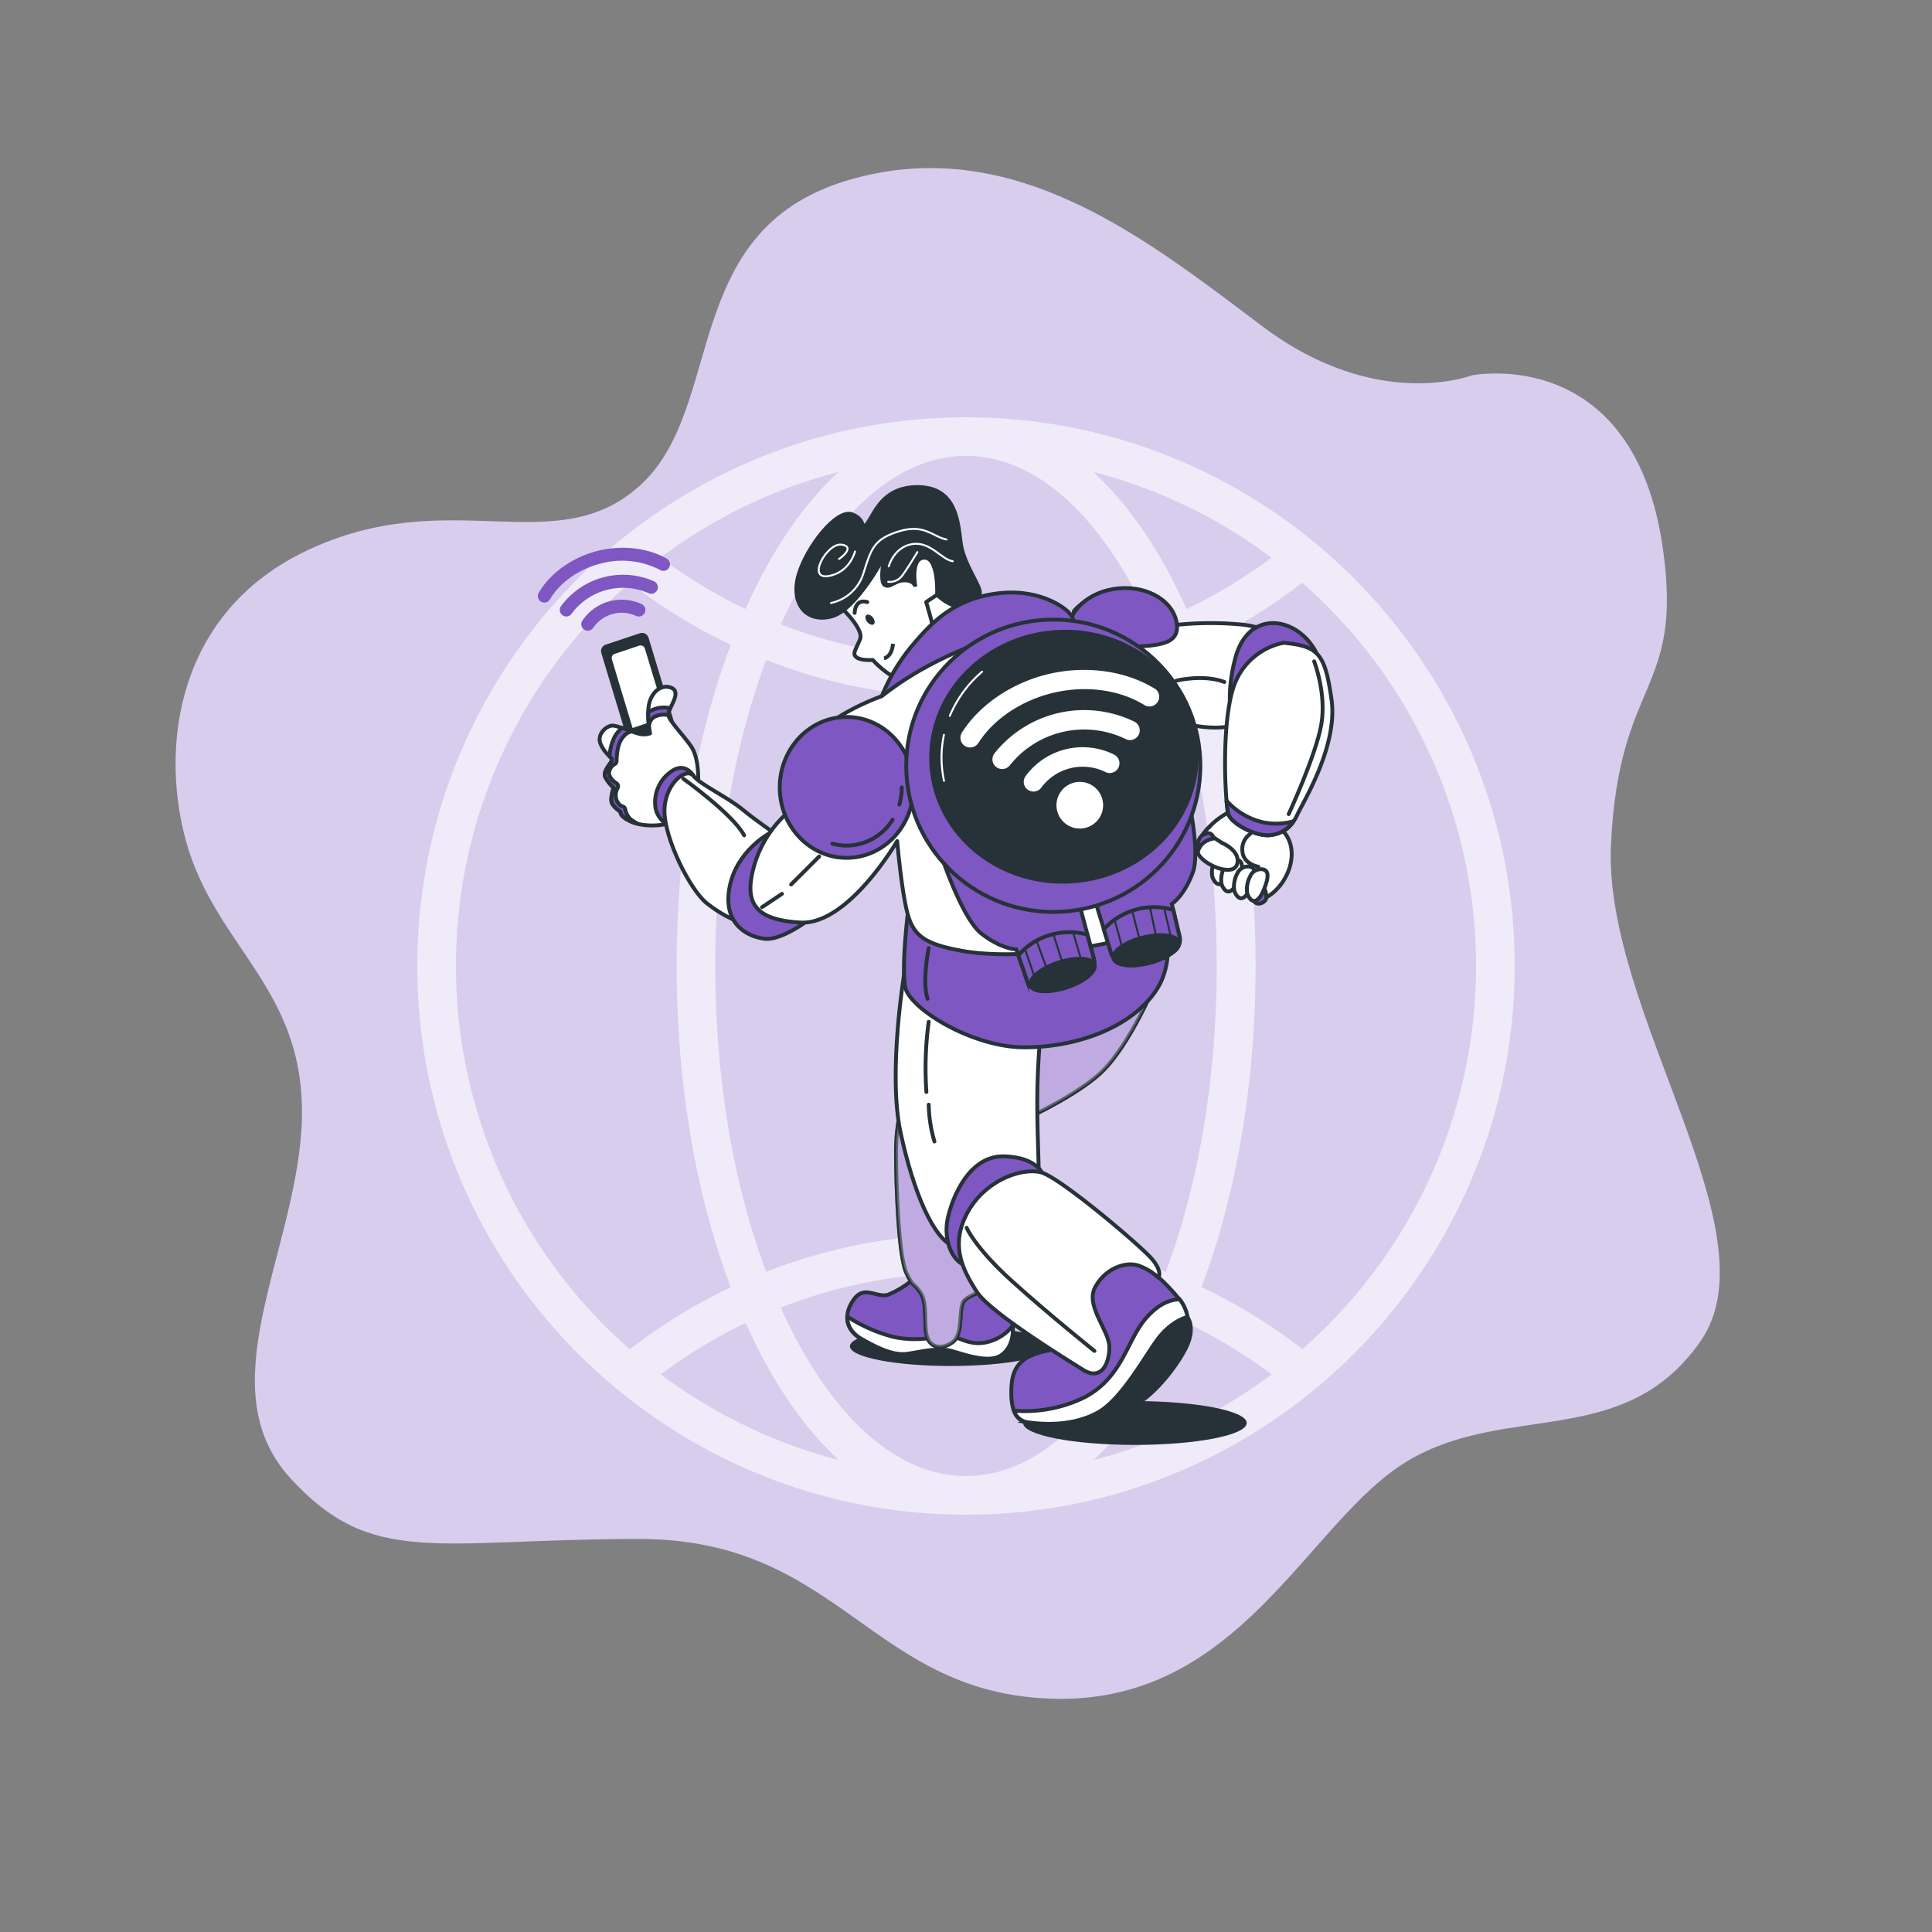 <svg xmlns="http://www.w3.org/2000/svg" viewBox="0 0 500 500"><rect x="0" y="0" width="500" height="500" fill="#808080" stroke="none"/><g id="freepik--background-simple--inject-120"><path d="M380.89,97.14s-24.51,9.53-53.92-12.5-64.74-51-108-37.85-31.18,58.74-53.28,78.79-49.16-.82-86.49,17-38.2,58.79-28.67,82.13S80.09,259.61,78,292.4s-24.11,66.88-2.87,90.14,37.67,15.77,90.23,15.75,60,40.53,108,41.36,65.21-46.1,90.85-61.5,56.16-2.74,75.86-31-25.19-85.26-23.15-128.58,18.62-39,13.5-76.17C423,88.64,380.89,97.14,380.89,97.14Z" style="fill:#7E57C2"></path><path d="M380.89,97.14s-24.51,9.53-53.92-12.5-64.74-51-108-37.85-31.18,58.74-53.28,78.79-49.16-.82-86.49,17-38.2,58.79-28.67,82.13S80.09,259.61,78,292.4s-24.11,66.88-2.87,90.14,37.67,15.77,90.23,15.75,60,40.53,108,41.36,65.21-46.1,90.85-61.5,56.16-2.74,75.86-31-25.19-85.26-23.15-128.58,18.62-39,13.5-76.17C423,88.64,380.89,97.14,380.89,97.14Z" style="fill:#fff;opacity:0.7"></path></g><g id="freepik--Icon--inject-120"><path d="M250,108c-78.3,0-142,63.7-142,142s63.7,142,142,142,142-63.7,142-142S328.3,108,250,108Zm79.05,36.33a132.26,132.26,0,0,1-22,13.3c-1-2.31-2.09-4.58-3.21-6.78-6.11-12-13.16-21.62-20.88-28.7A131.5,131.5,0,0,1,329.05,144.33ZM250,382c-16.69,0-32.66-13.28-45-37.41-1-2-2-4.09-2.95-6.21a131.88,131.88,0,0,1,95.82,0c-1,2.12-1.93,4.2-3,6.21C282.66,368.74,266.69,382,250,382Zm0-62.61a142.29,142.29,0,0,0-51.72,9.76c-8.54-22.77-13.16-50.24-13.16-79.17s4.62-56.41,13.17-79.18a141.82,141.82,0,0,0,103.43,0c8.54,22.77,13.16,50.24,13.16,79.17s-4.62,56.4-13.16,79.17A142,142,0,0,0,250,319.41Zm0-148.8a132.33,132.33,0,0,1-47.91-9c.95-2.11,1.93-4.19,2.95-6.2,12.3-24.12,28.27-37.41,45-37.41s32.66,13.29,45,37.41c1,2,2,4.09,3,6.21A132.16,132.16,0,0,1,250,170.61Zm-53.85-19.76c-1.12,2.2-2.18,4.47-3.21,6.78a131.85,131.85,0,0,1-22-13.3A131.5,131.5,0,0,1,217,122.15C209.31,129.23,202.26,138.87,196.15,150.85ZM118,250a131.76,131.76,0,0,1,45-99.2,141.9,141.9,0,0,0,26.12,16.06c-9.06,24-14,52.86-14,83.14s4.91,59.14,14,83.14A141.23,141.23,0,0,0,163,349.2,131.79,131.79,0,0,1,118,250Zm53,105.68a131.64,131.64,0,0,1,22-13.31c1,2.31,2.09,4.58,3.21,6.78,6.11,12,13.16,21.62,20.88,28.7A131.65,131.65,0,0,1,171,355.68Zm132.9-6.53c1.12-2.2,2.18-4.47,3.21-6.78a132.26,132.26,0,0,1,22,13.3A131.5,131.5,0,0,1,283,377.85C290.69,370.77,297.74,361.13,303.85,349.15Zm33.17,0a141.72,141.72,0,0,0-26.13-16.05c9.06-24,14-52.86,14-83.14s-4.9-59.14-14-83.14A141.72,141.72,0,0,0,337,150.81a131.82,131.82,0,0,1,0,198.38Z" style="fill:#fff;opacity:0.6"></path></g><g id="freepik--Character--inject-120"><path d="M272.15,348.41c0,2.82-11.68,5.11-26.1,5.11s-26.1-2.29-26.1-5.11,11.69-5.1,26.1-5.1S272.15,345.59,272.15,348.41Z" style="fill:#263238"></path><ellipse cx="293.71" cy="368.27" rx="28.94" ry="5.67" style="fill:#263238"></ellipse><path d="M277.92,158.16s4-5.46,13.56-4.52S304,161.77,304,161.77a85.08,85.08,0,0,1,16.59-.2c9.83.74,16,6.5,14.24,9.81s-8.56,14.5-15.79,16.4-18.79-1.83-24.26-4.55-16.82-20.08-16.82-20.08Z" style="fill:#fff;stroke:#263238;stroke-linecap:round;stroke-linejoin:round"></path><path d="M304.45,176.15s6.89-1.73,12.41.34" style="fill:none;stroke:#263238;stroke-linecap:round;stroke-linejoin:round"></path><path d="M318.8,186.23s-1.66-6.33.88-15.86,9.79-10.55,14.94-7.75c7.32,4,8,12.55,8,12.55s-14.28-4.6-23.59,12.61" style="fill:#7E57C2;stroke:#263238;stroke-linecap:round;stroke-linejoin:round"></path><path d="M304.6,161.84c.5,5.94-7.57,5.15-15.34,5.8s-12.28,2.5-12.78-3.45,5.39-11.29,13.16-11.94S304.1,155.89,304.6,161.84Z" style="fill:#7E57C2;stroke:#263238;stroke-linecap:round;stroke-linejoin:round"></path><path d="M330.91,214.05c-2.56-1.93-8.36-5.94-8.36-5.94s-6,2.06-9.41,5.72,1.26,12.32,6.47,15a13.78,13.78,0,0,0,4.84,1.51c.07,1.27.08,2.45.08,2.45s-.61,1.35,2.86-.38C333.59,229.3,337.41,219,330.91,214.05Z" style="fill:#fff;stroke:#263238;stroke-linecap:round;stroke-linejoin:round"></path><path d="M327,229.28s1,2.22.65,3.33-2.43,1.94-3.21.43S325.5,228.88,327,229.28Z" style="fill:#7E57C2;stroke:#263238;stroke-linecap:round;stroke-linejoin:round"></path><path d="M314.49,222.46c-.9,1.63-1.09,3.91-.53,5,1.49,2.9,3.21.53,3.92-1.19s2.12-5.15-.05-5.61A3,3,0,0,0,314.49,222.46Z" style="fill:#fff;stroke:#263238;stroke-linecap:round;stroke-linejoin:round"></path><path d="M316.89,224.36c-.9,1.63-1.09,3.91-.53,5,1.49,2.9,3.2.53,3.91-1.19s2.13-5.15,0-5.61A3,3,0,0,0,316.89,224.36Z" style="fill:#fff;stroke:#263238;stroke-linecap:round;stroke-linejoin:round"></path><path d="M320.19,226.1c-.9,1.63-1.08,3.91-.53,5,1.49,2.9,3.21.53,3.92-1.19s2.13-5.15-.05-5.61A3,3,0,0,0,320.19,226.1Z" style="fill:#fff;stroke:#263238;stroke-linecap:round;stroke-linejoin:round"></path><path d="M323.54,226.8c-.9,1.64-1.09,3.91-.53,5,1.49,2.9,3.21.53,3.92-1.19s2.12-5.15-.05-5.61A3,3,0,0,0,323.54,226.8Z" style="fill:#fff;stroke:#263238;stroke-linecap:round;stroke-linejoin:round"></path><path d="M313.14,213.83s-4.29,3.82-3.18,6.84,9.13,6.46,10.2,3-3.91-5.53-3.91-5.53l-2.76-1.8" style="fill:#fff;stroke:#263238;stroke-linecap:round;stroke-linejoin:round"></path><path d="M323.55,215.83a4.78,4.78,0,0,0-2,4.65c.37,3.22,4.09,3.82,4.09,3.82" style="fill:#fff;stroke:#263238;stroke-linecap:round;stroke-linejoin:round"></path><path d="M332.17,166.36a17.18,17.18,0,0,0-12.86,11.24c-3.37,9.8-2.19,30.54-1.41,33.07s7.41,6,11,5.44,5.46-2.27,6.9-5.38S346.3,193,344.6,181.05,341.19,167.2,332.17,166.36Z" style="fill:#fff;stroke:#263238;stroke-linecap:round;stroke-linejoin:round"></path><path d="M340.1,171.16s3.29,8.42,1.83,16.47-8.42,23.06-8.42,23.06" style="fill:none;stroke:#263238;stroke-linecap:round;stroke-linejoin:round"></path><path d="M326.91,212.82a18.14,18.14,0,0,1-9.48-5.6,21.62,21.62,0,0,0,.47,3.45c.79,2.53,7.41,6,11,5.44a8.07,8.07,0,0,0,5.89-3.58A16.76,16.76,0,0,1,326.91,212.82Z" style="fill:#7E57C2;stroke:#263238;stroke-linecap:round;stroke-linejoin:round"></path><path d="M314.1,217s-3.54.39-4.14,3.69c0,0-.67-3.6,1.58-4.73S314.1,217,314.1,217Z" style="fill:#7E57C2;stroke:#263238;stroke-linecap:round;stroke-linejoin:round"></path><path d="M216.73,156.28s7,6.32,5.86,9.13-2.11,3.75-.94,4.69,4.22.7,4.22.7,4.21,4.68,7,4.68,19.21-15.22,19.44-17.33-2.57-5.39-5.62-11-9.6-13.11-15.46-10.54S216.73,156.28,216.73,156.28Z" style="fill:#fff;stroke:#263238;stroke-linecap:round;stroke-linejoin:round"></path><path d="M221.18,158.62s0-3.75,3.28-2.81" style="fill:none;stroke:#263238;stroke-linecap:round;stroke-linejoin:round"></path><path d="M225.9,159.79c.52.66.62,1.45.22,1.77s-1.16.06-1.69-.6-.62-1.45-.22-1.77S225.37,159.13,225.9,159.79Z" style="fill:#263238"></path><path d="M242.5,153.93l-2.81,1.88s2.1,6.79,2.1,8.66v4.46" style="fill:#fff;stroke:#263238;stroke-linecap:round;stroke-linejoin:round"></path><path d="M228.79,170.38s2-.29,2.32-3.77" style="fill:#fff;stroke:#263238;stroke-miterlimit:10"></path><path d="M228.91,143.86s-7.26,14.06-13.82,15.7-10.54-3.52-8.43-10.78,9.84-17.1,13.82-15.69,2.11,4.92,4,2.34,4-9.6,13.35-9.37,10.07,8.43,10.78,14.29,5.62,11.71,4.92,13.35-4,3.51-6.33,3.05-4.68-2.82-4.68-2.82.47-9.6-3.28-9.6-2.34,7.5-2.34,7.5-.24-1.64-2.82-1.64-3.74,2.11-5.15,1.17S228.91,143.86,228.91,143.86Z" style="fill:#263238;stroke:#263238;stroke-miterlimit:10"></path><path d="M215.07,156.05a11.22,11.22,0,0,0,8.29-7.4c2.07-6.36,2.51-9,9.17-11.1s8.81,1.35,12.43,2.07" style="fill:none;stroke:#fff;stroke-linecap:round;stroke-linejoin:round;stroke-width:0.5px"></path><path d="M230,146.58s1.33-5,6.06-5.77,7.55,4,10.51,4.44" style="fill:none;stroke:#fff;stroke-linecap:round;stroke-linejoin:round;stroke-width:0.5px"></path><path d="M237.41,142.88s-2.81,4.73-4.14,6.36a3.94,3.94,0,0,1-3.4,1.33" style="fill:none;stroke:#fff;stroke-linecap:round;stroke-linejoin:round;stroke-width:0.5px"></path><path d="M221.28,142.73s-1.33,5.48-6.95,6.36-.3-8.58,3.4-8.14,0,3.41-.59,3.7" style="fill:none;stroke:#fff;stroke-linecap:round;stroke-linejoin:round;stroke-width:0.5px"></path><path d="M228.21,180.17s28.57-15.7,37.24-17.57,10.07-.94,11.95-1.87-5.86-8.43-18.27-7.26-18.51,8.19-23.43,14.05A49.83,49.83,0,0,0,228.21,180.17Z" style="fill:#7E57C2;stroke:#263238;stroke-linecap:round;stroke-linejoin:round"></path><path d="M156.1,168.88l7.15,23.67,11.25-3.75-7.13-23.6a1.27,1.27,0,0,0-1.61-.84l-8.84,2.95A1.27,1.27,0,0,0,156.1,168.88Z" style="fill:#263238;stroke:#263238;stroke-miterlimit:10"></path><path d="M158.36,170.65l5.35,17.75,8.53-2.85-5.34-17.68a1.16,1.16,0,0,0-1.48-.77l-6.32,2.11A1.15,1.15,0,0,0,158.36,170.65Z" style="fill:#fff"></path><path d="M172.49,144.54c-5.06-2.85-11.84-3.55-18.14-1.89s-12,5.71-14.93,10.76a1.69,1.69,0,0,0,.61,2.31,1.66,1.66,0,0,0,1.28.18,1.7,1.7,0,0,0,1-.78c2.52-4.3,7.33-7.73,12.87-9.2a21.42,21.42,0,0,1,15.62,1.56,1.69,1.69,0,1,0,1.66-2.94Z" style="fill:#7E57C2"></path><path d="M169.28,150.45a19.91,19.91,0,0,0-24.11,6.44,1.7,1.7,0,0,0,.42,2.35,1.72,1.72,0,0,0,1.4.25,1.68,1.68,0,0,0,.95-.67,16.51,16.51,0,0,1,19.9-5.31,1.69,1.69,0,0,0,1.44-3.06Z" style="fill:#7E57C2"></path><path d="M166,156.31a12.29,12.29,0,0,0-15.25,4.25,1.69,1.69,0,0,0,1.81,2.61,1.74,1.74,0,0,0,.94-.65,8.92,8.92,0,0,1,11.15-3.11,1.69,1.69,0,0,0,1.35-3.1Z" style="fill:#7E57C2"></path><path d="M236.27,331.13a24.16,24.16,0,0,1-6.33,3.9c-2.92,1-6.08-2.44-8.76,1s-2.92,7.79,1.7,10.47,8.52,4.38,11.93,3.89,8-1.7,11.43-.73,9.49,3.16,12.66,1.22,3.65-6.33,2.92-9-3.17-11.68-3.17-11.68S240.65,334.3,236.27,331.13Z" style="fill:#7E57C2;stroke:#263238;stroke-linecap:round;stroke-linejoin:round"></path><path d="M256,347.2c-5.11,1.46-7.79-1.46-10.71-1.46s-7.3,1.7-14.11.24a40.51,40.51,0,0,1-11.89-5.25c-.07,2.13,1,4.21,3.61,5.74,4.63,2.67,8.52,4.38,11.93,3.89s8-1.7,11.43-.73,9.49,3.16,12.66,1.22c2.7-1.67,3.45-5.11,3.15-7.74A11.81,11.81,0,0,1,256,347.2Z" style="fill:#fff;stroke:#263238;stroke-linecap:round;stroke-linejoin:round"></path><path d="M299.05,254.48s-6.57,15.82-13.87,22.88-24.34,14.35-24.34,14.35,1.46,33.34.25,37.48-10.95,5.35-11.93,8,0,8-2.43,10-5.84,1.94-6.81-1.22.24-8.52-1.71-11.44-1.7-1-3.65-5.11-2.67-21.66-2.67-31.39,2.92-18,5.35-23.85,9.25-12.9,15.57-15.33S299.05,254.48,299.05,254.48Z" style="fill:#7E57C2;stroke:#263238;stroke-linecap:round;stroke-linejoin:round"></path><path d="M299.05,254.48s-6.57,15.82-13.87,22.88-24.34,14.35-24.34,14.35,1.46,33.34.25,37.48-10.95,5.35-11.93,8,0,8-2.43,10-5.84,1.94-6.81-1.22.24-8.52-1.71-11.44-1.7-1-3.65-5.11-2.67-21.66-2.67-31.39,2.92-18,5.35-23.85,9.25-12.9,15.57-15.33S299.05,254.48,299.05,254.48Z" style="fill:#fff;stroke:#263238;stroke-miterlimit:10;opacity:0.5"></path><path d="M234.08,251.56s-4.38,26-1,41.61,8.52,27.5,13.87,29.45,21.9-12.66,21.9-17.77-.73-17.27-.24-27.49,1-11.69,1-11.69Z" style="fill:#fff;stroke:#263238;stroke-linecap:round;stroke-linejoin:round"></path><path d="M270.09,304.37s-1.22-4.87-10.22-5.11-13.38,10.46-14.6,16.06,1.22,11.92,5.6,12.41S271.55,316.29,270.09,304.37Z" style="fill:#7E57C2;stroke:#263238;stroke-linecap:round;stroke-linejoin:round"></path><path d="M235.07,235.25s-1.85,14.61-.82,20.16,17.28,15.64,30.86,15.64,27.77-5.15,34.15-14.82.62-22.83.62-22.83-17.49,6.58-32.92,7S235.07,235.25,235.07,235.25Z" style="fill:#7E57C2;stroke:#263238;stroke-linecap:round;stroke-linejoin:round"></path><path d="M180.66,202.89s.47-6.56-1.87-9.84-5.86-6.79-5.86-8.2,3.52-5.62.94-6.79-5.15.94-5.86,4,.24,7.73.24,7.73a5.23,5.23,0,0,1-2,.25c-1.42,0-6.13-2.25-7.72-2.25s-4.16,2.25-3.1,4.74,2.91,3.44,2.91,4.15-2.55,2.94-1.66,4.54a10.83,10.83,0,0,0,2.12,2.66s-.88,2.48-.53,3.72,2.31,2.48,2.31,2.48-.36,1.24,3,2.66,9.4,1.07,11-.53S180.66,202.89,180.66,202.89Z" style="fill:#fff;stroke:#263238;stroke-linecap:round;stroke-linejoin:round"></path><path d="M179.49,200.78s-2-3.49-5.4-1.36a9.7,9.7,0,0,0-4.43,9.76,6.33,6.33,0,0,0,3.9,4.61Z" style="fill:#7E57C2;stroke:#263238;stroke-linecap:round;stroke-linejoin:round"></path><path d="M201,216s-4.92-3.28-8.9-6.55-10.78-6.33-12.65-8.67-7.49,2.11-7.49,9.13,6.55,20.38,11,23.89,8.67,5.16,10.31,5.16,3-4.92,4-9.61S201,216,201,216Z" style="fill:#fff;stroke:#263238;stroke-linecap:round;stroke-linejoin:round"></path><path d="M176.84,201.54s12.81,9.15,15.74,14.64" style="fill:none;stroke:#263238;stroke-linecap:round;stroke-linejoin:round"></path><path d="M198.93,215.77s-8.2,4.45-10.07,13.58,3.75,12.89,8.9,13.59c5.52.75,15.22-7.73,15.22-7.73S197.06,237.08,198.93,215.77Z" style="fill:#7E57C2;stroke:#263238;stroke-linecap:round;stroke-linejoin:round"></path><path d="M228.21,180.17s-13.59,4.68-19.21,12.41-4.45,17.1-4.45,17.1A29.44,29.44,0,0,0,195.18,224c-2.57,9.13-.46,14.05,11.95,14.75s25.06-21.08,25.06-21.08,1.17,13.59,2.81,19.21,4.92,7.49,13.59,9.13,21.78,1.17,36.54-1.64,15.22-9.36,16.16-15.92,4.61-27.67-2.33-49c-4.49-13.81-17.35-18.44-21.56-18.67S247.42,164.94,228.21,180.17Z" style="fill:#fff;stroke:#263238;stroke-linecap:round;stroke-linejoin:round"></path><ellipse cx="219.1" cy="203.78" rx="17.3" ry="18.23" style="fill:#7E57C2;stroke:#263238;stroke-linecap:round;stroke-linejoin:round"></ellipse><path d="M231,212.14a14.09,14.09,0,0,1-11.88,6.7,13.73,13.73,0,0,1-3.71-.51" style="fill:none;stroke:#263238;stroke-linecap:round;stroke-linejoin:round"></path><path d="M233.38,203.78a16.13,16.13,0,0,1-.62,4.43" style="fill:none;stroke:#263238;stroke-linecap:round;stroke-linejoin:round"></path><path d="M172.93,184.85a4.5,4.5,0,0,1,.54-1.54,7.08,7.08,0,0,0-5.2.72,4.09,4.09,0,0,0-.51.4,24.38,24.38,0,0,0,.19,3.34.72.72,0,0,0,.05-.21,3,3,0,0,1,1.28-2,5.31,5.31,0,0,1,3.69-.47A1.18,1.18,0,0,1,172.93,184.85Z" style="fill:#7E57C2;stroke:#263238;stroke-linecap:round;stroke-linejoin:round"></path><path d="M163.31,212.1a4.35,4.35,0,0,1-1.49-2.64,1,1,0,0,0-.8-.8s-.77-.15-1.43-1.54a3.79,3.79,0,0,1,.24-3.16.93.93,0,0,0-.32-1.26c-.53-.32-1.89-1.42-1.89-2.67a2.83,2.83,0,0,1,1.47-2.27.92.92,0,0,0,.49-.84s-.06-3.5,1.17-5.48c1.1-1.76,2.18-2,2.26-2a.91.91,0,0,0,.42-.2l-2.38-.85a7.52,7.52,0,0,0-1.86,2.08,12,12,0,0,0-1.41,5.27c.35.38.6.67.6.93,0,.71-2.55,2.94-1.66,4.54a10.83,10.83,0,0,0,2.12,2.66s-.88,2.48-.53,3.72,2.31,2.48,2.31,2.48-.36,1.24,3,2.66a9.85,9.85,0,0,0,1.45.47A18.18,18.18,0,0,1,163.31,212.1Z" style="fill:#7E57C2;stroke:#263238;stroke-linecap:round;stroke-linejoin:round"></path><path d="M212,221.66l-7.25,7.24" style="fill:none;stroke:#263238;stroke-linecap:round;stroke-linejoin:round"></path><line x1="202.38" y1="231.32" x2="197.21" y2="234.77" style="fill:none;stroke:#263238;stroke-linecap:round;stroke-linejoin:round"></line><path d="M307.32,340.87s1.95,2.43,0,7.06S298.81,361.31,293,364a61,61,0,0,1-16.07,4.62c-4.62.73-10.95-.49-10.95-.49s11.2-1.94,15.82-7.05,7.79-15.82,14.85-20.93S307.32,340.87,307.32,340.87Z" style="fill:#263238;stroke:#263238;stroke-miterlimit:10"></path><path d="M274.71,348.66a39,39,0,0,1-4.13,1c-4.38,1-8.28,2.68-8.76,8.52s.73,9.49,4.13,10,11.2,1.22,18-2.43,13.14-16.3,16.55-20.2,6.81-4.62,6.81-4.62a10.14,10.14,0,0,0-2.67-5.36,46.85,46.85,0,0,0-8.52-8c-4.38-3.16-12.41-3.89-15.82,1s-1.7,10.46-1.7,13.87S274.71,348.66,274.71,348.66Z" style="fill:#7E57C2;stroke:#263238;stroke-linecap:round;stroke-linejoin:round"></path><path d="M305.26,336.25c-2.41.09-5.38,1.13-8.64,4.86-5.12,5.84-6.09,15.58-16.31,20.69a35.1,35.1,0,0,1-17.9,3.28,4.31,4.31,0,0,0,3.54,3c3.41.49,11.2,1.22,18-2.43s13.14-16.3,16.55-20.2,6.81-4.62,6.81-4.62A9.8,9.8,0,0,0,305.26,336.25Z" style="fill:#fff;stroke:#263238;stroke-linecap:round;stroke-linejoin:round"></path><path d="M299.78,330.65s1.22-1.46-1.7-4.87-23.85-21.17-28.72-22.39-14.36,1.95-19,10.47-1,15.08,2.43,20.44,22.88,17.28,27.5,20.2,6.81-1.46,6.81-5.84-6.32-10.71-3.65-15.58,7.79-6.57,11-5.6A14.46,14.46,0,0,1,299.78,330.65Z" style="fill:#fff;stroke:#263238;stroke-linecap:round;stroke-linejoin:round"></path><path d="M243.3,220.51s5.5,17.07,10.71,21.12,9,4.06,9,4.06l2.81,8.15a3.74,3.74,0,0,0,2.22,2.31c1.46.54,4.31.09,8.22-1,5.27-1.42,6.4-3.56,6.84-5.17a3.71,3.71,0,0,0,0-1.9l-5-18.64Z" style="fill:#7E57C2;stroke:#263238;stroke-miterlimit:10"></path><path d="M283.07,250a3.71,3.71,0,0,0,0-1.9l-1.67-6.22a17.56,17.56,0,0,0-17.85,5.34l2.27,6.6a3.74,3.74,0,0,0,2.22,2.31c1.46.54,4.31.09,8.22-1C281.5,253.77,282.63,251.63,283.07,250Z" style="fill:#7E57C2;stroke:#263238;stroke-miterlimit:10"></path><path d="M283.25,249.63c.58,1.79-2.64,4.44-7.2,5.93s-8.72,1.24-9.3-.54,2.63-4.45,7.19-5.93S282.67,247.84,283.25,249.63Z" style="fill:#263238;stroke:#263238;stroke-miterlimit:10"></path><line x1="265.39" y1="245.97" x2="267.52" y2="252.2" style="fill:#7E57C2;stroke:#263238;stroke-miterlimit:10;stroke-width:0.5px"></line><line x1="268.34" y1="243.68" x2="270.8" y2="250.4" style="fill:#7E57C2;stroke:#263238;stroke-miterlimit:10;stroke-width:0.5px"></line><line x1="272.76" y1="242.21" x2="274.89" y2="248.92" style="fill:#7E57C2;stroke:#263238;stroke-miterlimit:10;stroke-width:0.5px"></line><line x1="277.84" y1="241.72" x2="279.64" y2="247.78" style="fill:#7E57C2;stroke:#263238;stroke-miterlimit:10;stroke-width:0.5px"></line><path d="M306.55,202.15s4.42,17.39,2.16,23.59-5.45,8.2-5.45,8.2l2,8.39a3.74,3.74,0,0,1-.66,3.14c-.95,1.24-3.6,2.37-7.47,3.56-5.22,1.6-7.31.38-8.54-.75a3.71,3.71,0,0,1-1-1.63L281.9,228.2Z" style="fill:#7E57C2;stroke:#263238;stroke-miterlimit:10"></path><path d="M288.55,248.28a3.71,3.71,0,0,1-1-1.63l-1.89-6.15a17.58,17.58,0,0,1,18-5l1.59,6.8a3.74,3.74,0,0,1-.66,3.14c-.95,1.24-3.6,2.37-7.47,3.56C291.87,250.63,289.78,249.41,288.55,248.28Z" style="fill:#7E57C2;stroke:#263238;stroke-miterlimit:10"></path><path d="M288.19,248.05c.45,1.82,4.59,2.36,9.24,1.19s8.06-3.58,7.6-5.4-4.59-2.36-9.24-1.2S287.73,246.22,288.19,248.05Z" style="fill:#263238;stroke:#263238;stroke-miterlimit:10"></path><line x1="301.38" y1="235.46" x2="302.88" y2="241.86" style="fill:#7E57C2;stroke:#263238;stroke-miterlimit:10;stroke-width:0.5px"></line><line x1="297.66" y1="235.08" x2="299.15" y2="242.08" style="fill:#7E57C2;stroke:#263238;stroke-miterlimit:10;stroke-width:0.5px"></line><line x1="293.13" y1="236.18" x2="294.9" y2="243" style="fill:#7E57C2;stroke:#263238;stroke-miterlimit:10;stroke-width:0.5px"></line><line x1="288.57" y1="238.47" x2="290.26" y2="244.56" style="fill:#7E57C2;stroke:#263238;stroke-miterlimit:10;stroke-width:0.5px"></line><ellipse cx="272.59" cy="198.18" rx="38.06" ry="37.83" style="fill:#7E57C2;stroke:#263238;stroke-miterlimit:10"></ellipse><ellipse cx="275.35" cy="195.83" rx="34.37" ry="32.34" transform="translate(-13.76 20.95) rotate(-4.25)" style="fill:#263238;stroke:#263238;stroke-miterlimit:10"></ellipse><path d="M245.82,185.26a30.27,30.27,0,0,1,8.36-11.43" style="fill:none;stroke:#fff;stroke-linecap:round;stroke-linejoin:round;stroke-width:0.5px"></path><path d="M244.31,202.08a29.3,29.3,0,0,1-.56-3.9,28.23,28.23,0,0,1,.54-8" style="fill:none;stroke:#fff;stroke-linecap:round;stroke-linejoin:round;stroke-width:0.5px"></path><path d="M298.72,178.16c-7.37-4.52-17.42-5.95-26.9-3.83S253.68,182.16,249,189.5a2.52,2.52,0,1,0,4.24,2.72c4-6.25,11.35-11.1,19.69-13s16.89-.65,23.16,3.2a2.52,2.52,0,1,0,2.64-4.29Z" style="fill:#fff"></path><path d="M293.6,186.78A29.64,29.64,0,0,0,257.35,195a2.51,2.51,0,0,0,.49,3.52,2.52,2.52,0,0,0,3.53-.49,24.59,24.59,0,0,1,29.92-6.78,2.52,2.52,0,1,0,2.31-4.48Z" style="fill:#fff"></path><path d="M288.42,195.33a18.32,18.32,0,0,0-22.95,5.46,2.52,2.52,0,0,0,2.55,4,2.46,2.46,0,0,0,1.44-.92,13.32,13.32,0,0,1,16.77-4,2.52,2.52,0,0,0,2.19-4.53Z" style="fill:#fff"></path><circle cx="279.46" cy="208.4" r="6.04" transform="translate(-46.96 330.8) rotate(-57.27)" style="fill:#fff"></circle><path d="M240.35,264.44a88.84,88.84,0,0,0-.6,18.16" style="fill:none;stroke:#263238;stroke-linecap:round;stroke-linejoin:round"></path><path d="M240.35,285.88a36.31,36.31,0,0,0,1.48,9.53" style="fill:none;stroke:#263238;stroke-linecap:round;stroke-linejoin:round"></path><path d="M250.17,317.75s2.09,5.06,11.62,13.7,21.45,18.17,21.45,18.17" style="fill:none;stroke:#263238;stroke-linecap:round;stroke-linejoin:round"></path><path d="M240.35,245.37s-1.79,8.64-.3,13.11" style="fill:none;stroke:#263238;stroke-linecap:round;stroke-linejoin:round"></path></g></svg>